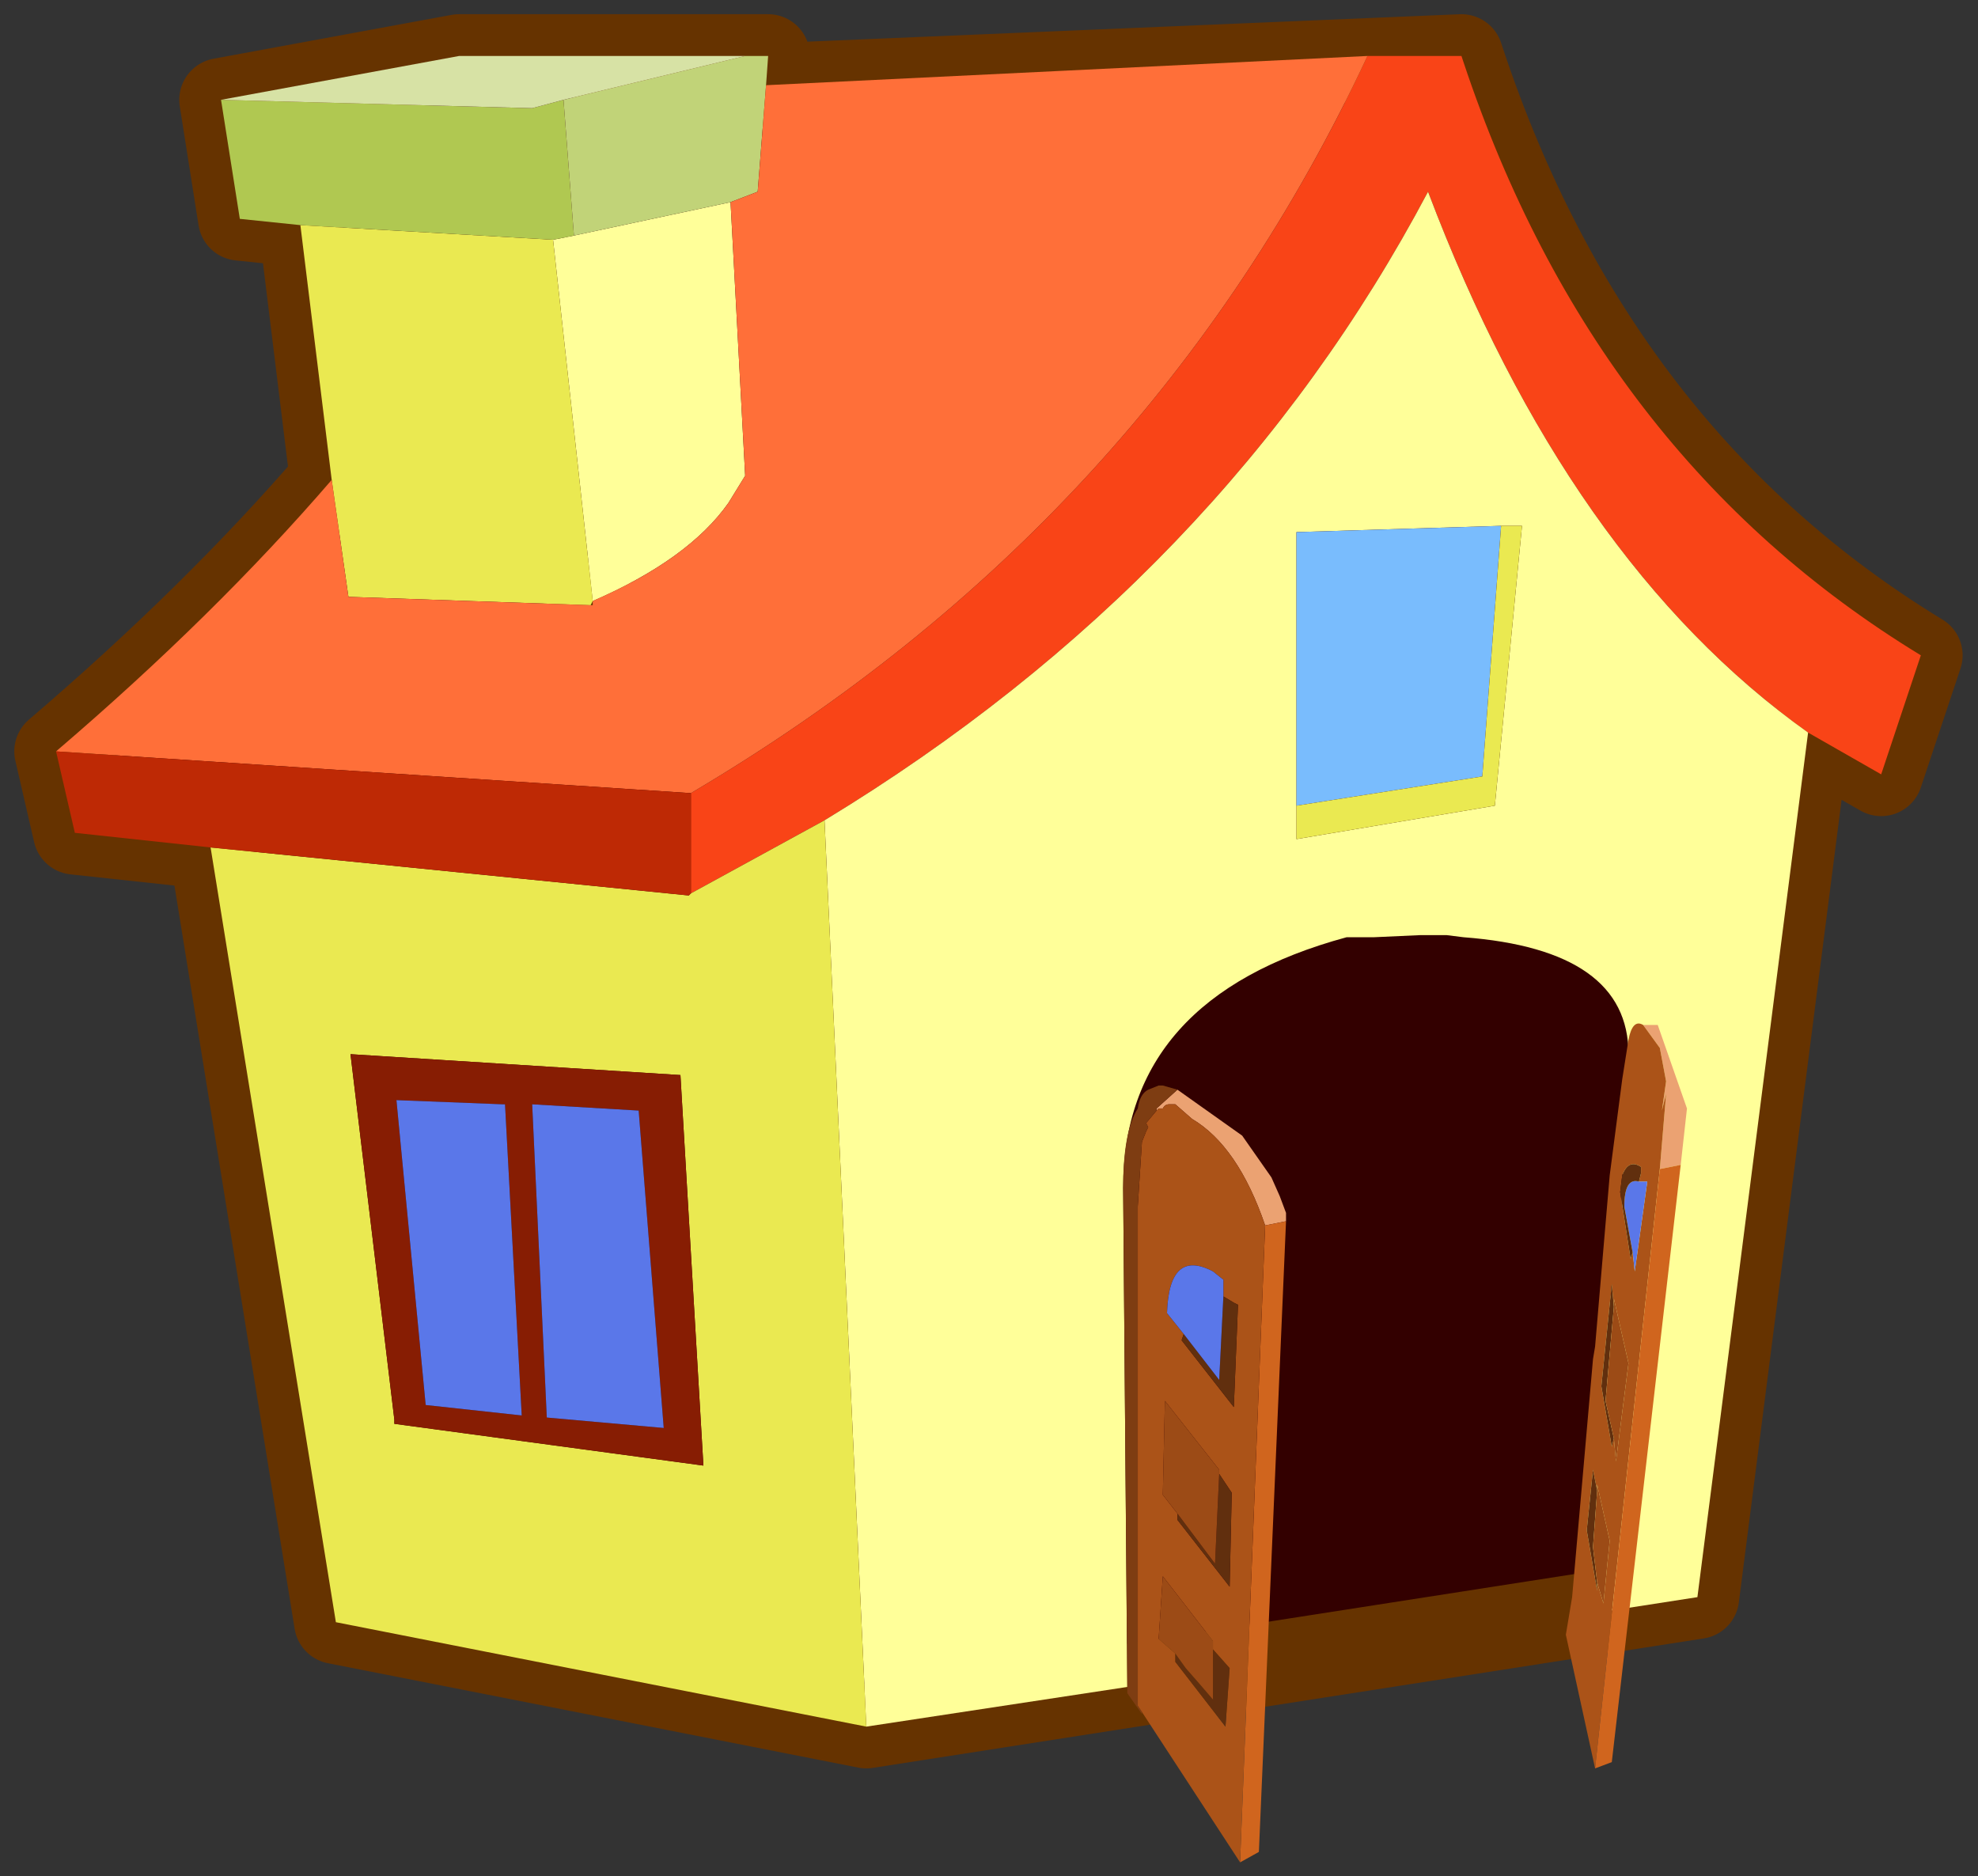 <?xml version="1.0" encoding="UTF-8" standalone="no"?>
<svg xmlns:xlink="http://www.w3.org/1999/xlink" height="44.25px" width="46.65px" xmlns="http://www.w3.org/2000/svg">
  <rect width="100%" height="100%" fill="#333333" stroke="none"/>
  <g transform="matrix(1.0, 0.0, 0.0, 1.0, 6.0, 5.85)">
    <use data-characterId="86" height="44.25" transform="matrix(0.985, 0.0, 0.0, 0.985, -5.663, -5.515)" width="46.65" xlink:href="#shape0"/>
  </g>
  <defs>
    <g id="shape0" transform="matrix(1.0, 0.0, 0.0, 1.0, 6.0, 5.85)">
      <path d="M28.7 -4.7 Q31.85 4.75 39.65 9.5 L38.7 12.35 36.95 11.35 34.3 32.05 14.4 35.15 1.7 32.65 -1.3 14.1 -4.55 13.75 -5.0 11.8 Q-1.2 8.55 1.6 5.3 L0.85 -0.8 -0.6 -0.95 -1.05 -3.8 4.65 -4.85 12.05 -4.85 12.0 -4.15 28.65 -4.85 28.7 -4.7 M7.85 8.2 L7.8 8.3 7.85 8.3 7.85 8.2" fill="#330000" fill-rule="evenodd" stroke="none"/>
      <path d="M28.7 -4.7 Q31.85 4.75 39.65 9.5 L38.7 12.35 36.95 11.35 34.3 32.05 14.4 35.15 1.7 32.65 -1.3 14.1 -4.55 13.75 -5.0 11.8 Q-1.2 8.55 1.6 5.3 L0.85 -0.8 -0.6 -0.95 -1.05 -3.8 4.65 -4.85 12.05 -4.85 12.0 -4.15 28.65 -4.85 28.7 -4.7 M7.85 8.2 L7.8 8.3 7.85 8.3 7.85 8.2 Z" fill="none" stroke="#663300" stroke-linecap="round" stroke-linejoin="round" stroke-width="2.0"/>
      <path d="M26.4 -4.85 L28.65 -4.85 28.7 -4.7 Q31.85 4.75 39.65 9.5 L38.7 12.35 36.95 11.35 Q31.2 7.25 27.85 -1.6 22.95 7.65 13.4 13.45 L10.2 15.2 10.2 12.8 Q21.2 6.3 26.4 -4.85" fill="#f94417" fill-rule="evenodd" stroke="none"/>
      <path d="M13.4 13.45 Q22.95 7.65 27.85 -1.6 31.2 7.25 36.95 11.35 L34.3 32.05 31.4 32.5 31.45 31.55 32.05 25.9 32.1 25.6 32.45 23.25 32.65 19.05 Q32.65 16.55 28.7 16.25 L28.3 16.2 28.05 16.2 27.65 16.2 26.55 16.25 25.9 16.25 Q20.55 17.7 20.55 22.25 L20.65 34.2 14.4 35.15 13.4 13.45 M24.7 13.1 L24.7 13.9 29.45 13.1 30.1 6.4 29.6 6.4 24.7 6.55 24.7 13.1 M7.4 -0.55 L11.15 -1.35 11.5 5.2 11.1 5.85 Q10.15 7.2 7.85 8.2 L6.9 -0.45 7.4 -0.55" fill="#ffff99" fill-rule="evenodd" stroke="none"/>
      <path d="M24.7 13.1 L24.7 6.55 29.6 6.4 29.15 12.4 24.7 13.1" fill="#79bcfd" fill-rule="evenodd" stroke="none"/>
      <path d="M10.2 15.2 L13.4 13.45 14.4 35.15 1.7 32.65 -1.3 14.1 10.15 15.25 10.2 15.2 M1.6 5.3 L0.85 -0.8 6.9 -0.45 7.85 8.2 7.8 8.3 2.0 8.1 1.6 5.3 M29.6 6.4 L30.1 6.4 29.45 13.1 24.7 13.9 24.7 13.1 29.15 12.4 29.6 6.4 M3.1 27.8 L3.1 27.9 10.5 28.9 9.95 19.55 2.05 19.05 3.1 27.8" fill="#eae951" fill-rule="evenodd" stroke="none"/>
      <path d="M0.85 -0.8 L-0.6 -0.95 -1.05 -3.8 6.4 -3.6 7.15 -3.8 7.4 -0.55 6.9 -0.45 0.85 -0.8" fill="#b0c851" fill-rule="evenodd" stroke="none"/>
      <path d="M11.5 -4.85 L12.05 -4.85 12.0 -4.15 11.8 -1.6 11.15 -1.35 7.4 -0.55 7.15 -3.8 11.5 -4.85" fill="#c1d378" fill-rule="evenodd" stroke="none"/>
      <path d="M-1.05 -3.8 L4.65 -4.85 11.5 -4.85 7.15 -3.8 6.4 -3.6 -1.05 -3.8" fill="#d7e2a5" fill-rule="evenodd" stroke="none"/>
      <path d="M26.4 -4.85 Q21.2 6.3 10.2 12.8 L-5.0 11.8 Q-1.2 8.55 1.6 5.3 L2.0 8.1 7.8 8.3 7.85 8.3 7.85 8.2 Q10.15 7.2 11.1 5.85 L11.5 5.2 11.15 -1.35 11.8 -1.6 12.0 -4.15 26.4 -4.85" fill="#ff6f39" fill-rule="evenodd" stroke="none"/>
      <path d="M10.2 12.8 L10.2 15.2 10.15 15.25 -1.3 14.1 -4.55 13.75 -5.0 11.8 10.2 12.8" fill="#be2905" fill-rule="evenodd" stroke="none"/>
      <path d="M5.7 20.25 L3.15 20.15 3.85 27.45 6.15 27.7 5.75 20.25 5.7 20.25 M3.1 27.8 L2.05 19.05 9.95 19.55 10.5 28.9 3.1 27.9 3.1 27.8 M9.55 28.0 L8.95 20.4 6.4 20.25 6.75 27.75 9.55 28.0" fill="#871d03" fill-rule="evenodd" stroke="none"/>
      <path d="M5.7 20.25 L5.75 20.25 6.15 27.7 3.85 27.45 3.15 20.15 5.7 20.25 M9.55 28.0 L6.75 27.75 6.4 20.25 8.95 20.4 9.55 28.0" fill="#5a77e9" fill-rule="evenodd" stroke="none"/>
      <path d="M21.85 19.9 L23.4 21.0 24.1 22.0 24.3 22.45 24.45 22.85 24.45 23.05 23.95 23.15 Q23.3 21.25 22.2 20.6 L21.8 20.25 21.65 20.25 Q21.55 20.25 21.5 20.35 L21.4 20.35 21.35 20.4 21.35 20.35 21.85 19.9" fill="#eba272" fill-rule="evenodd" stroke="none"/>
      <path d="M23.95 23.15 L24.45 23.05 23.8 38.15 23.35 38.4 23.95 23.15" fill="#d0651e" fill-rule="evenodd" stroke="none"/>
      <path d="M21.35 20.4 L21.4 20.35 21.5 20.35 Q21.55 20.25 21.65 20.25 L21.8 20.25 22.2 20.6 Q23.3 21.25 23.95 23.15 L23.35 38.4 21.0 34.8 20.9 34.65 20.9 22.7 21.0 21.15 21.1 20.9 21.15 20.8 21.1 20.7 21.35 20.4 M22.85 29.1 L22.85 29.0 21.55 27.35 21.5 29.6 21.85 30.05 21.85 30.2 23.1 31.8 23.15 29.55 22.85 29.1 M22.95 24.85 L22.95 24.45 22.7 24.25 Q21.65 23.7 21.6 25.25 L22.0 25.75 21.95 25.9 23.2 27.5 23.3 25.05 23.2 25.0 22.95 24.85 M21.8 33.4 L21.8 33.6 23.0 35.15 23.1 33.75 22.7 33.3 22.7 33.1 21.5 31.55 21.4 33.05 21.8 33.4" fill="#ab5318" fill-rule="evenodd" stroke="none"/>
      <path d="M21.85 19.9 L21.35 20.35 21.35 20.4 21.1 20.7 21.15 20.8 21.1 20.9 21.0 21.15 20.9 22.7 20.9 34.65 21.0 34.8 21.0 34.85 20.65 34.35 20.55 22.25 Q20.55 20.9 20.9 20.35 20.95 20.0 21.15 19.9 L21.4 19.8 21.5 19.8 21.85 19.9" fill="#7e3d12" fill-rule="evenodd" stroke="none"/>
      <path d="M22.85 29.1 L23.15 29.55 23.1 31.8 21.85 30.2 21.85 30.05 22.75 31.25 22.85 29.1 M22.95 24.85 L23.2 25.0 23.3 25.05 23.2 27.5 21.95 25.9 22.0 25.75 22.85 26.85 22.95 24.85 M22.7 33.3 L23.1 33.75 23.0 35.15 21.8 33.6 21.8 33.4 22.05 33.75 22.4 34.15 22.7 34.5 22.7 33.3" fill="#612f0e" fill-rule="evenodd" stroke="none"/>
      <path d="M21.85 30.05 L21.5 29.6 21.55 27.35 22.85 29.0 22.85 29.1 22.75 31.25 21.85 30.05 M21.8 33.4 L21.4 33.05 21.5 31.55 22.7 33.1 22.7 33.3 22.7 34.5 22.4 34.15 22.05 33.75 21.8 33.4" fill="#9c4b16" fill-rule="evenodd" stroke="none"/>
      <path d="M22.0 25.75 L21.6 25.25 Q21.65 23.7 22.7 24.25 L22.95 24.45 22.95 24.85 22.85 26.85 22.0 25.75" fill="#5a77e9" fill-rule="evenodd" stroke="none"/>
      <path d="M33.4 21.8 L33.55 20.0 33.45 20.4 33.55 19.7 33.4 18.9 33.0 18.35 33.35 18.35 34.05 20.35 33.9 21.7 33.4 21.8" fill="#eba272" fill-rule="evenodd" stroke="none"/>
      <path d="M33.0 18.35 L33.4 18.9 33.55 19.7 33.45 20.4 33.55 20.0 33.4 21.8 31.85 36.15 31.15 32.95 31.3 32.05 31.8 26.35 31.85 26.05 32.05 23.7 32.2 21.95 32.5 19.65 32.65 18.7 Q32.75 18.2 33.0 18.35 M32.75 23.8 L32.8 24.25 33.1 22.1 32.9 22.1 32.95 21.9 32.95 21.75 Q32.65 21.55 32.5 21.95 L32.45 22.35 32.7 23.95 32.75 23.8 M32.3 25.1 L32.25 24.55 32.0 27.0 32.25 28.45 32.3 28.25 32.35 28.8 32.65 26.45 32.3 24.9 32.3 25.1 M31.9 29.5 L31.8 29.0 31.65 30.45 31.9 31.9 31.9 31.7 32.05 32.2 32.2 30.7 31.9 29.35 31.9 29.5" fill="#ab5318" fill-rule="evenodd" stroke="none"/>
      <path d="M32.9 22.1 L33.1 22.1 32.8 24.25 32.75 23.8 32.55 22.7 Q32.55 22.0 32.9 22.1" fill="#5a77e9" fill-rule="evenodd" stroke="none"/>
      <path d="M32.75 23.8 L32.7 23.95 32.45 22.35 32.5 21.95 Q32.65 21.55 32.95 21.75 L32.95 21.9 32.9 22.1 Q32.55 22.0 32.55 22.7 L32.75 23.8 M32.3 28.25 L32.25 28.45 32.0 27.0 32.25 24.55 32.3 25.1 32.1 27.35 32.3 28.25 M31.9 31.7 L31.9 31.9 31.65 30.45 31.8 29.0 31.9 29.5 31.8 30.85 31.9 31.7" fill="#612f0e" fill-rule="evenodd" stroke="none"/>
      <path d="M31.85 36.15 L33.4 21.8 33.9 21.7 32.25 36.0 31.85 36.15" fill="#d0651e" fill-rule="evenodd" stroke="none"/>
      <path d="M32.3 28.25 L32.1 27.35 32.3 25.1 32.3 24.9 32.65 26.45 32.35 28.8 32.3 28.25 M31.9 29.5 L31.9 29.35 32.2 30.7 32.05 32.2 31.9 31.7 31.8 30.85 31.9 29.5" fill="#9c4b16" fill-rule="evenodd" stroke="none"/>
    </g>
  </defs>
</svg>
